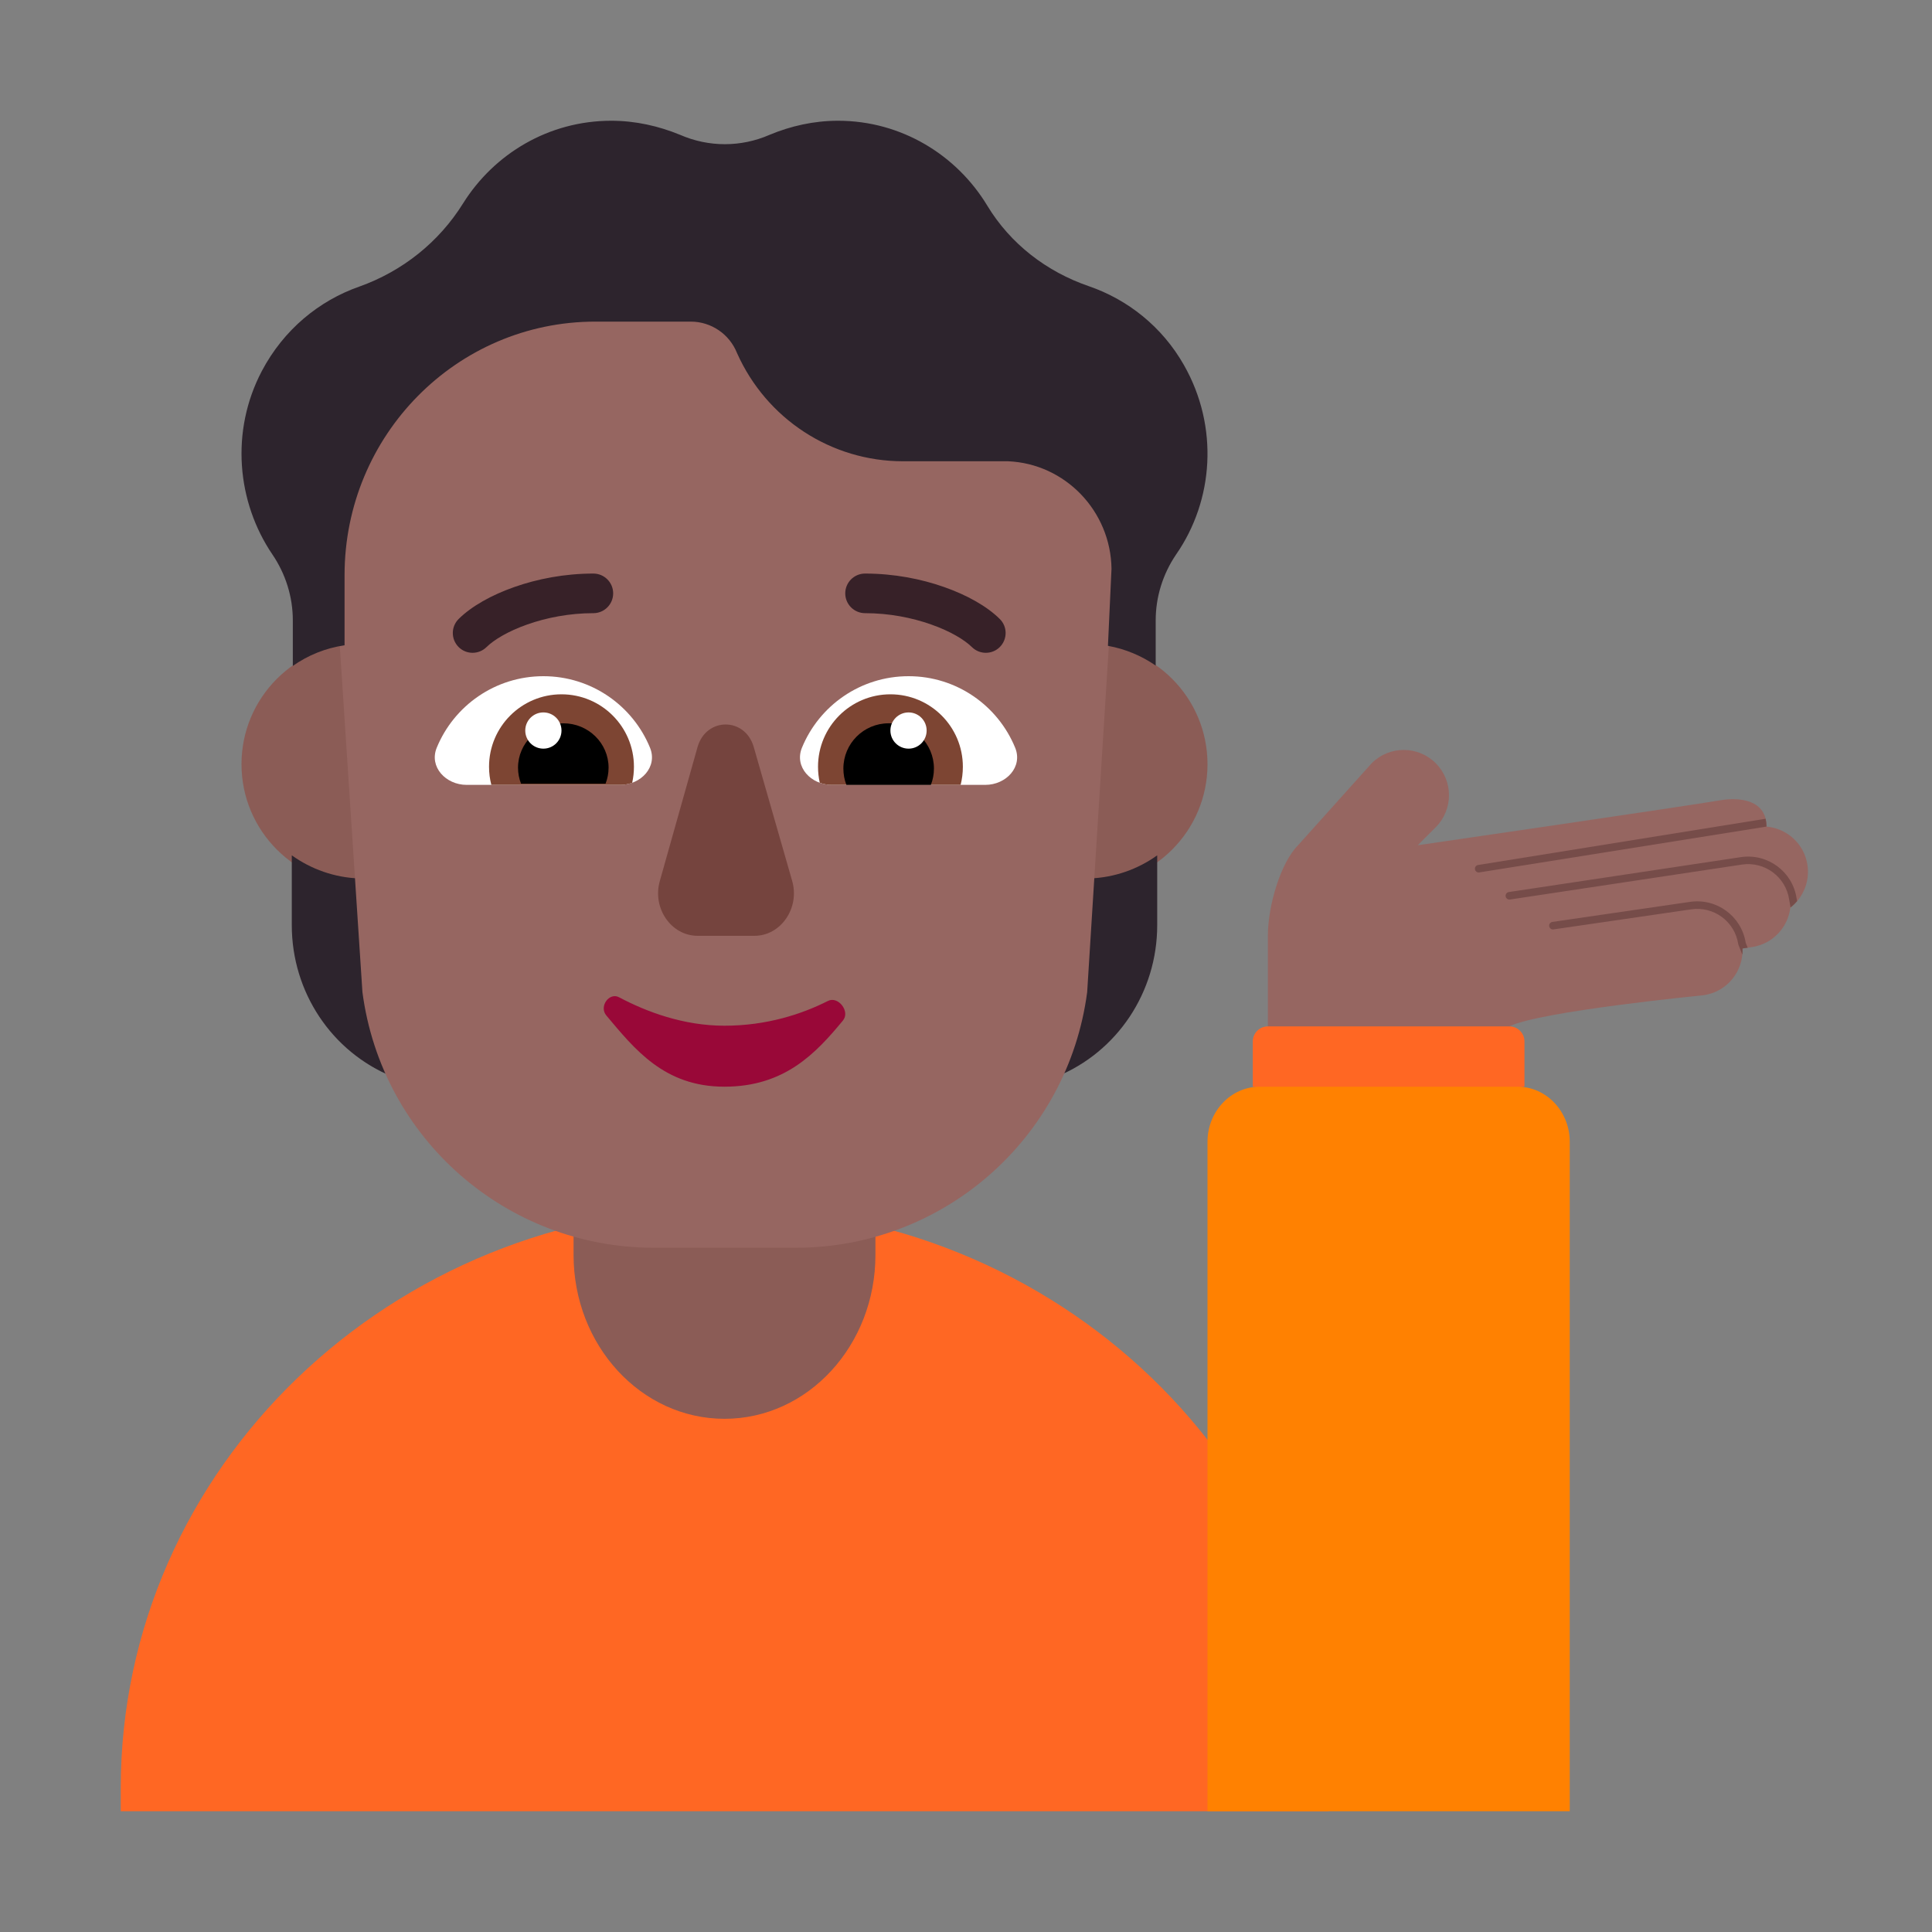 <svg width="1024" height="1024" viewBox="0 0 32 32" fill="none" xmlns="http://www.w3.org/2000/svg">
<rect x="0" y="0" width="32" height="32" fill="#808080" stroke="none"/>
<path d="M22 30V29.616C22 24.311 17.526 20 12 20C6.474 20.01 2 24.311 2 29.616V30H22Z" fill="#FF6723"/>
<path d="M25 17L23.004 16.785L21 17C20.862 17 20.75 17.112 20.75 17.25V18L23.004 18.297L25.25 18V17.25C25.25 17.112 25.138 17 25 17Z" fill="#FF6723"/>
<path d="M26 30V18.91C26 18.41 25.613 18 25.14 18H20.86C20.387 18 20 18.41 20 18.91V30H26Z" fill="#FF8101"/>
<path d="M8 12.658C8 13.762 7.105 14.658 6 14.658C4.895 14.658 4 13.762 4 12.658C4 11.553 4.895 10.658 6 10.658C7.105 10.658 8 11.553 8 12.658Z" fill="#8B5C56"/>
<path d="M20 12.658C20 13.762 19.105 14.658 18 14.658C16.895 14.658 16 13.762 16 12.658C16 11.553 16.895 10.658 18 10.658C19.105 10.658 20 11.553 20 12.658Z" fill="#8B5C56"/>
<path d="M12 23.5C10.619 23.5 9.5 22.285 9.5 20.785V19H14.5V20.785C14.5 22.285 13.381 23.5 12 23.5Z" fill="#8B5C56"/>
<path d="M4.833 14.167C5.151 14.395 5.541 14.537 5.958 14.55L6.07 16.367C6.143 16.891 6.288 17.383 6.5 17.833C5.495 17.423 4.833 16.434 4.833 15.324V14.167Z" fill="#2D242D"/>
<path d="M19.167 14.167C18.849 14.395 18.459 14.537 18.042 14.55L17.93 16.367C17.857 16.891 17.712 17.383 17.5 17.833C18.505 17.423 19.167 16.434 19.167 15.324V14.167Z" fill="#2D242D"/>
<path d="M13.377 3.5H10.613C7.515 3.5 5.177 6.093 5.537 9.307L6.003 16.433C6.323 18.86 8.388 20.667 10.833 20.667H12.005H13.178C15.622 20.667 17.687 18.86 18.007 16.433L18.453 9.307C18.866 6.233 16.475 3.5 13.377 3.5Z" fill="#966661"/>
<path d="M18.034 4.74C18.674 4.96 19.247 5.407 19.61 6.047C20.19 7.067 20.104 8.287 19.478 9.187C19.261 9.507 19.142 9.887 19.142 10.273V11.024C18.909 10.863 18.641 10.749 18.351 10.697L18.41 9.42C18.397 8.467 17.645 7.68 16.696 7.64H14.956C13.769 7.64 12.694 6.94 12.207 5.847C12.082 5.533 11.778 5.327 11.442 5.327H9.86C7.566 5.327 5.707 7.207 5.707 9.527V10.688C5.391 10.734 5.099 10.854 4.85 11.03V10.273C4.85 9.887 4.731 9.507 4.514 9.187C3.92 8.313 3.815 7.14 4.336 6.147C4.698 5.46 5.285 4.98 5.951 4.747C6.663 4.493 7.269 4.013 7.671 3.367C8.185 2.547 9.089 2 10.124 2C10.526 2 10.908 2.087 11.264 2.233C11.739 2.44 12.273 2.44 12.747 2.233C13.097 2.087 13.479 2 13.881 2C14.929 2 15.846 2.567 16.353 3.407C16.736 4.04 17.335 4.5 18.034 4.74Z" fill="#2D242D"/>
<path d="M11.555 12.368L10.931 14.584C10.797 15.036 11.114 15.5 11.555 15.5H12.496C12.935 15.5 13.253 15.036 13.119 14.584L12.483 12.368C12.337 11.877 11.701 11.877 11.555 12.368Z" fill="#75443E"/>
<path d="M11.998 16.989C11.321 16.989 10.708 16.759 10.254 16.518C10.091 16.431 9.917 16.67 10.043 16.82C10.51 17.375 11 17.999 11.998 17.999C12.996 17.999 13.512 17.447 13.961 16.904C14.087 16.751 13.881 16.494 13.715 16.578C13.28 16.798 12.697 16.989 11.998 16.989Z" fill="#990838"/>
<path d="M10.271 13C10.615 13 10.897 12.703 10.766 12.384C10.481 11.689 9.797 11.2 9 11.2C8.203 11.2 7.519 11.689 7.234 12.384C7.103 12.703 7.385 13 7.729 13H10.271Z" fill="white"/>
<path d="M13.778 13C13.433 13 13.152 12.703 13.283 12.384C13.568 11.689 14.251 11.2 15.049 11.2C15.846 11.2 16.529 11.689 16.814 12.384C16.945 12.703 16.664 13 16.319 13H13.778Z" fill="white"/>
<path d="M8.1 12.7C8.1 12.804 8.113 12.904 8.138 13H10.271C10.341 13 10.409 12.988 10.471 12.965C10.49 12.88 10.5 12.791 10.5 12.7C10.5 12.037 9.963 11.5 9.3 11.5C8.637 11.5 8.1 12.037 8.1 12.7Z" fill="#7D4533"/>
<path d="M15.948 12.7C15.948 12.804 15.935 12.904 15.911 13H13.778C13.708 13 13.64 12.988 13.578 12.965C13.559 12.88 13.549 12.791 13.549 12.7C13.549 12.037 14.086 11.5 14.748 11.5C15.411 11.5 15.948 12.037 15.948 12.7Z" fill="#7D4533"/>
<path d="M8.58 12.715C8.58 12.809 8.598 12.898 8.63 12.98H10.03C10.062 12.898 10.08 12.809 10.08 12.715C10.08 12.309 9.744 11.98 9.33 11.98C8.916 11.98 8.58 12.309 8.58 12.715Z" fill="black"/>
<path d="M15.469 12.73C15.469 12.825 15.451 12.916 15.418 13H14.019C13.986 12.916 13.969 12.825 13.969 12.73C13.969 12.316 14.304 11.98 14.719 11.98C15.133 11.98 15.469 12.316 15.469 12.73Z" fill="black"/>
<path d="M9 12.4C9.166 12.4 9.3 12.266 9.3 12.1C9.3 11.934 9.166 11.8 9 11.8C8.834 11.8 8.7 11.934 8.7 12.1C8.7 12.266 8.834 12.4 9 12.4Z" fill="white"/>
<path d="M15.049 12.4C14.883 12.4 14.748 12.266 14.748 12.1C14.748 11.934 14.883 11.8 15.049 11.8C15.214 11.8 15.348 11.934 15.348 12.1C15.348 12.266 15.214 12.4 15.049 12.4Z" fill="white"/>
<path d="M8.058 10.718C8.179 10.599 8.412 10.456 8.734 10.343C9.051 10.231 9.431 10.156 9.828 10.156C10.009 10.156 10.156 10.009 10.156 9.828C10.156 9.647 10.009 9.5 9.828 9.5C9.351 9.5 8.898 9.589 8.516 9.724C8.14 9.856 7.811 10.041 7.598 10.251C7.469 10.378 7.467 10.585 7.594 10.715C7.721 10.844 7.929 10.845 8.058 10.718Z" fill="#372128"/>
<path d="M16.098 10.718C15.977 10.599 15.744 10.456 15.422 10.343C15.105 10.231 14.726 10.156 14.328 10.156C14.147 10.156 14 10.009 14 9.828C14 9.647 14.147 9.5 14.328 9.5C14.805 9.5 15.259 9.589 15.64 9.724C16.016 9.856 16.346 10.041 16.558 10.251C16.688 10.378 16.689 10.585 16.562 10.715C16.435 10.844 16.227 10.845 16.098 10.718Z" fill="#372128"/>
<path d="M22.72 12.641C23.013 12.348 23.487 12.348 23.78 12.641C24.073 12.934 24.073 13.409 23.78 13.702L23.482 14C23.482 14 27.874 13.361 28.525 13.25C28.82 13.206 29.259 13.25 29.259 13.691C29.597 13.72 29.885 13.977 29.937 14.327C29.979 14.606 29.862 14.872 29.654 15.033C29.615 15.36 29.362 15.635 29.02 15.686L28.861 15.71C28.877 16.088 28.606 16.426 28.223 16.483C28.223 16.483 25.5 16.75 25 17H21V15.5C21 15 21.212 14.288 21.5 14L22.72 12.641Z" fill="#966661"/>
<path d="M29.259 13.683C29.258 13.638 29.253 13.598 29.244 13.561L24.482 14.327C24.448 14.332 24.425 14.364 24.43 14.398C24.435 14.432 24.467 14.455 24.501 14.45C24.535 14.445 29.259 13.691 29.259 13.691C29.257 13.688 29.257 13.686 29.259 13.683Z" fill="#764C49"/>
<path d="M29.766 14.926C29.733 14.964 29.697 14.999 29.657 15.03L29.634 14.898C29.577 14.522 29.227 14.264 28.852 14.32L25.009 14.899C24.975 14.904 24.943 14.88 24.938 14.846C24.933 14.812 24.957 14.78 24.991 14.775L28.833 14.197C29.277 14.13 29.69 14.435 29.757 14.878L29.766 14.926Z" fill="#764C49"/>
<path d="M28.947 15.697L28.861 15.71C28.863 15.745 28.862 15.779 28.858 15.812L28.793 15.646L28.791 15.639C28.735 15.264 28.385 15.005 28.009 15.062L25.73 15.394C25.696 15.399 25.665 15.375 25.66 15.341C25.654 15.307 25.678 15.275 25.712 15.27L27.991 14.938C28.432 14.872 28.844 15.174 28.914 15.614L28.947 15.697Z" fill="#764C49"/>
</svg>
